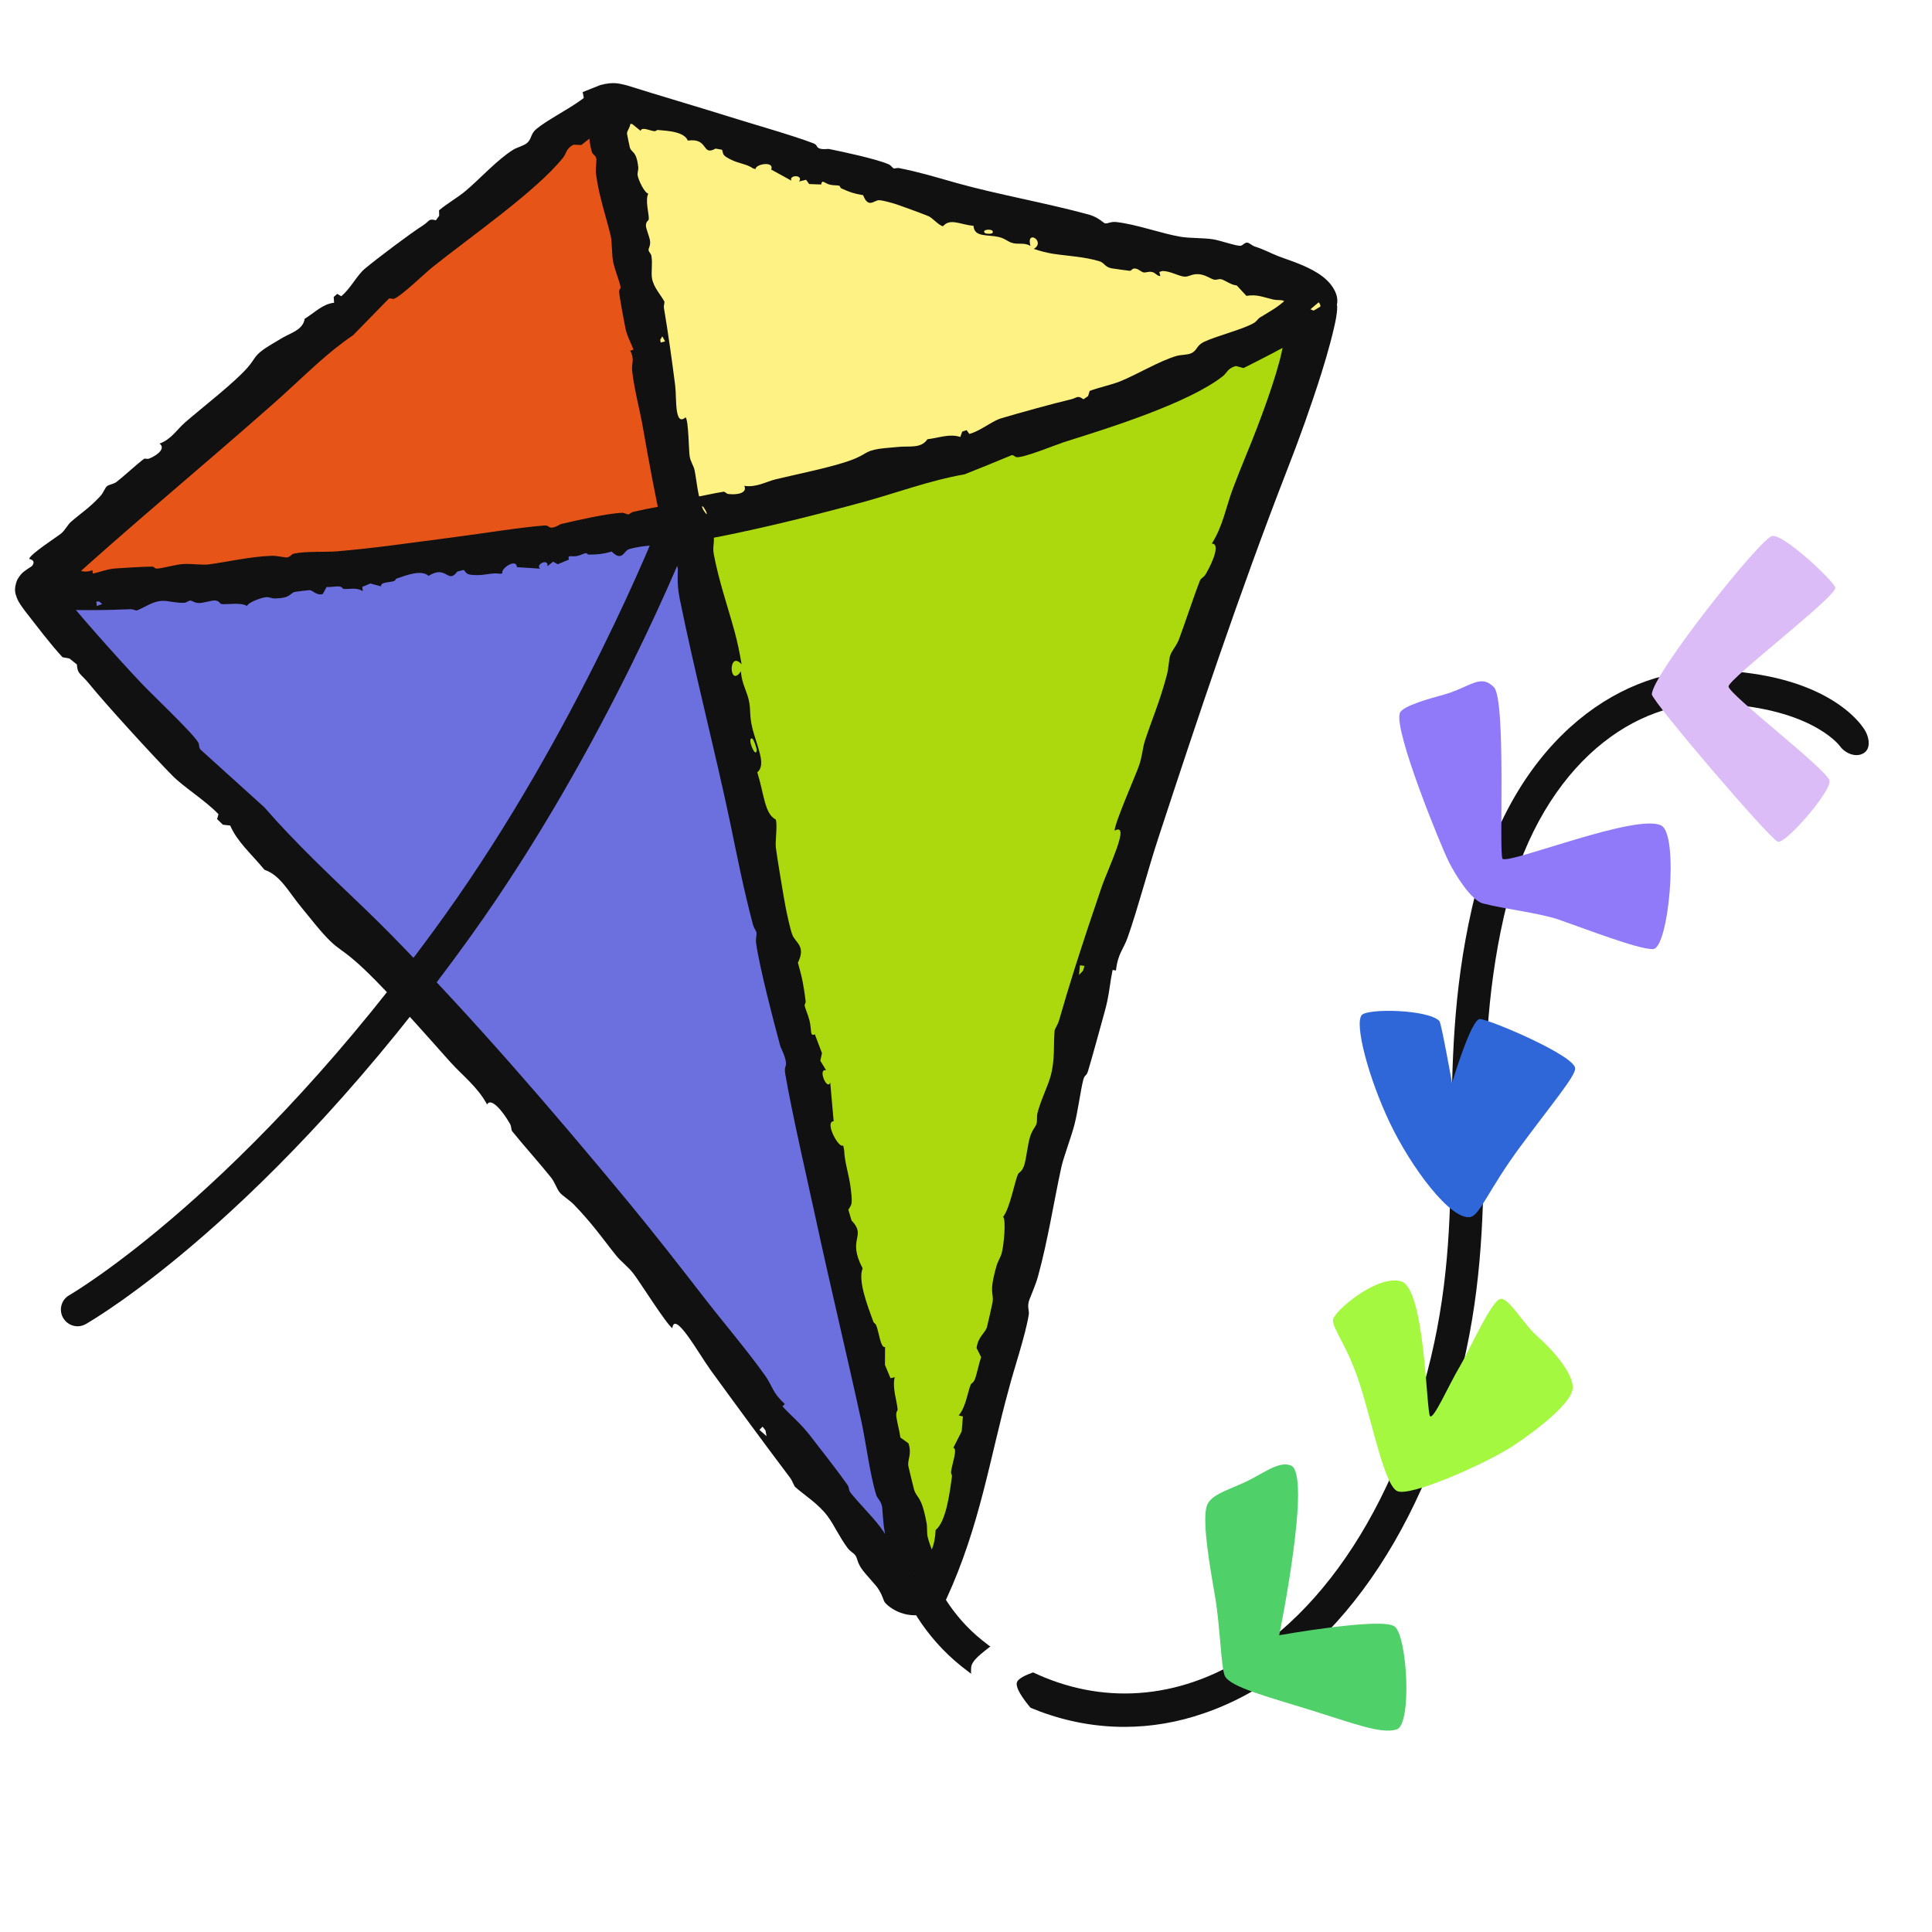 <svg width="64" height="64" viewBox="0 0 64 64" fill="none" xmlns="http://www.w3.org/2000/svg">
<g filter="url(#filter0_g_93_3323)">
<path d="M37.245 57.205C35.36 57.205 33.505 56.525 31.85 55.2C29.385 53.23 29.22 50.23 29.215 50.1C29.2 49.795 29.435 49.54 29.74 49.525C30.035 49.505 30.3 49.745 30.315 50.05C30.315 50.085 30.475 52.69 32.54 54.34C34.67 56.045 37.16 56.53 39.55 55.71C43.155 54.47 46.09 50.465 47.395 44.995C48.03 42.34 48.05 40.065 48.075 37.65C48.1 35.305 48.125 32.88 48.755 30.105C50.005 24.63 53.555 22.205 56.57 22.205C56.61 22.205 56.655 22.205 56.695 22.205C60.555 22.29 61.665 24.03 61.72 24.105C61.905 24.35 62.005 24.77 61.75 24.94C61.5 25.11 61.13 24.97 60.945 24.71C60.905 24.655 59.9 23.38 56.665 23.305C56.63 23.305 56.595 23.305 56.565 23.305C53.99 23.305 50.935 25.47 49.82 30.35C49.215 33.01 49.19 35.375 49.165 37.66C49.14 40.03 49.115 42.475 48.455 45.25C47.06 51.09 43.86 55.39 39.895 56.75C39.025 57.055 38.13 57.205 37.245 57.205Z" fill="#111111"/>
</g>
<path d="M19.455 18.675C19.535 19.025 25.725 12.57 25.725 12.57C25.725 12.57 43.575 9.75 43.74 10.155C43.82 10.35 43.085 12.815 42.04 15.385C40.995 17.955 38.66 24.22 36.25 32.255C33.84 40.29 31.36 52.775 30.545 52.745C30.055 52.73 29.02 51.22 29.02 51.22C29.02 51.22 19.055 16.905 19.455 18.675Z" fill="#ABD90D"/>
<path d="M19.998 23.887C19.95 23.767 19.961 23.577 19.923 23.435C19.755 22.813 19.733 22.584 19.593 22.023C19.485 21.592 19.24 20.81 19.06 20.077C19.018 19.903 18.982 19.74 18.946 19.563C18.913 19.396 18.903 19.286 18.883 19.131C18.877 19.065 18.877 19.015 18.882 18.975C18.89 18.946 18.878 18.853 18.899 18.851C18.908 18.847 18.918 18.848 18.949 18.883C18.972 18.905 18.956 18.933 19.121 19.064C19.168 19.096 19.241 19.14 19.361 19.159C19.48 19.18 19.648 19.145 19.753 19.069C19.966 18.905 19.961 18.783 19.98 18.729C20.003 18.531 19.974 18.569 19.971 18.545C19.942 18.523 19.926 18.574 19.898 18.575C19.898 18.575 19.898 18.575 19.898 18.575C19.893 18.576 19.889 18.576 19.884 18.576C19.863 18.591 19.831 18.498 19.818 18.616C19.795 18.648 19.878 18.675 19.671 18.896C19.538 19.015 19.301 18.964 19.252 18.915C19.185 18.869 19.172 18.841 19.158 18.823C19.118 18.751 19.142 18.774 19.14 18.76C19.147 18.747 19.16 18.747 19.174 18.751C19.201 18.759 19.236 18.788 19.271 18.818C19.301 18.833 19.328 18.836 19.353 18.835C19.455 18.838 20.034 18.585 20.174 18.914C20.35 19.32 20.501 20.381 20.576 20.607C20.629 20.77 20.742 20.948 20.807 21.132C21.032 21.771 21.085 22.098 21.409 22.647C21.405 22.919 21.386 23.144 21.377 23.402C21.501 23.689 21.538 24.195 21.594 24.363C21.642 24.509 21.73 24.578 21.779 24.734C21.833 24.904 21.852 25.215 21.952 25.518C22.119 26.027 22.309 26.076 22.423 26.388C22.543 26.719 22.597 27.228 22.778 27.635C22.812 27.682 22.845 27.73 22.878 27.777C22.907 27.728 22.936 27.678 22.965 27.629C23.046 27.834 22.992 27.955 23.045 28.142C23.109 28.365 23.22 28.457 23.265 28.609C23.3 28.733 23.288 28.921 23.339 29.082C23.414 29.319 23.489 29.24 23.544 29.364C23.566 29.413 23.887 30.326 23.904 30.381C24.025 30.782 23.913 30.859 23.995 31.178C24.224 32.069 24.591 32.954 24.868 33.764C24.993 34.127 25.097 34.51 25.184 34.881C24.699 34.398 24.824 35.743 25.181 35.123C25.229 35.549 25.447 35.799 25.537 36.192C25.595 36.446 25.577 36.638 25.682 36.992C25.87 37.624 26.268 38.26 25.967 38.541C26.245 39.266 26.305 39.948 26.693 40.119C26.767 40.303 26.727 40.856 26.764 41.076C26.797 41.277 27.171 42.875 27.236 43.115C27.307 43.375 27.433 43.83 27.522 44.032C27.634 44.289 28.01 44.376 27.774 44.977C27.968 45.528 28.01 45.714 28.122 46.26C28.141 46.357 28.088 46.383 28.104 46.438C28.137 46.551 28.232 46.724 28.295 46.92C28.404 47.266 28.34 47.485 28.51 47.397C28.605 47.612 28.69 47.79 28.789 48.019C28.778 48.11 28.766 48.199 28.754 48.287C28.826 48.395 28.898 48.499 28.968 48.6C28.665 48.531 29.063 49.327 29.134 49.009C29.202 49.447 29.275 49.898 29.341 50.327C29.221 50.334 29.232 50.494 29.287 50.636C29.31 50.691 29.366 50.817 29.412 50.889C29.436 50.926 29.459 50.955 29.482 50.977C29.516 51.041 29.542 51.07 29.558 51.064L29.482 50.903C29.554 50.932 29.618 50.941 29.639 50.901C29.666 50.94 29.694 50.978 29.721 51.017C29.902 51.397 30.202 51.678 30.482 52.012C30.697 52.249 30.634 52.187 30.56 52.266C30.442 52.284 30.367 52.37 30.379 52.408C30.357 52.425 30.431 52.307 30.465 52.212C30.339 51.525 30.941 51.849 30.994 50.683C31.333 50.412 31.453 49.513 31.534 48.916C31.543 48.849 31.497 48.836 31.506 48.745C31.53 48.522 31.734 47.979 31.58 47.961C31.672 47.782 31.767 47.592 31.857 47.416C31.87 47.254 31.883 47.088 31.897 46.921C31.85 46.91 31.804 46.899 31.757 46.888C31.994 46.618 32.06 46.094 32.158 45.863C32.178 45.816 32.245 45.822 32.3 45.673C32.366 45.497 32.428 45.164 32.501 44.956C32.451 44.856 32.4 44.755 32.35 44.654C32.405 44.266 32.625 44.18 32.695 43.959C32.708 43.915 32.874 43.186 32.88 43.142C32.929 42.809 32.745 42.866 33.011 41.936C33.058 41.772 33.147 41.651 33.186 41.5C33.256 41.234 33.33 40.403 33.23 40.31C33.455 40.024 33.613 39.145 33.72 38.902C33.752 38.828 33.848 38.834 33.928 38.603C33.992 38.416 34.044 37.906 34.12 37.666C34.199 37.412 34.3 37.34 34.336 37.227C34.369 37.119 34.333 37.004 34.372 36.855C34.495 36.391 34.707 36 34.806 35.635C34.951 35.108 34.894 34.594 34.936 34.126C34.979 34.019 35.048 33.922 35.081 33.808C35.242 33.245 35.42 32.65 35.607 32.062C35.893 31.162 36.196 30.252 36.485 29.408C36.706 28.758 37.473 27.215 36.923 27.516C36.922 27.265 37.625 25.672 37.733 25.359C37.839 25.05 37.85 24.772 37.93 24.529C38.176 23.785 38.406 23.282 38.654 22.36C38.717 22.124 38.718 21.843 38.767 21.706C38.826 21.543 38.973 21.392 39.054 21.18C39.246 20.672 39.559 19.712 39.752 19.229C39.788 19.141 39.872 19.137 39.941 19.019C40.213 18.554 40.412 17.998 40.143 18.008C40.513 17.42 40.615 16.789 40.836 16.2C40.957 15.878 41.111 15.489 41.28 15.076C41.763 13.912 42.284 12.473 42.46 11.652C42.535 11.306 42.541 11.128 42.576 10.921C42.593 10.816 42.617 10.705 42.657 10.563C42.677 10.491 42.699 10.414 42.724 10.331C42.748 10.272 42.78 10.085 42.784 10.201C42.792 10.237 42.762 10.265 42.854 10.519C43.059 10.95 43.302 10.989 43.385 11.032C43.48 11.064 43.524 11.065 43.525 11.064C43.545 11.065 43.547 11.061 43.538 11.058C43.516 11.051 43.476 11.044 43.434 11.039C43.336 11.029 43.229 11.022 43.102 11.018C42.448 11.005 41.82 10.872 41.341 11.178C40.59 11.203 40.014 11.324 39.431 11.187C39.374 11.246 39.316 11.305 39.258 11.364C39.168 11.377 39.077 11.391 38.984 11.404C38.949 11.36 38.914 11.316 38.878 11.271C38.233 11.345 37.423 11.66 36.877 11.736C35.953 11.863 33.56 12.134 32.674 12.201C32.206 12.236 32.194 12.343 31.896 12.171C31.794 12.202 31.692 12.232 31.592 12.262C31.534 12.319 31.478 12.374 31.418 12.431C30.814 12.524 30.111 12.557 29.532 12.646C28.507 12.804 26.951 13.176 25.908 13.254C25.901 13.253 25.829 13.262 25.834 13.257L26.227 13.052C26.04 13.202 25.77 13.369 25.616 13.53C25.356 13.801 25.404 13.982 25.073 14.327C24.503 14.923 23.295 15.888 22.753 16.45C22.592 16.618 22.559 16.735 22.449 16.853C21.991 17.348 21.596 17.731 21.189 18.248C20.571 18.621 20.476 18.431 20.185 18.425C20.07 18.426 19.86 18.445 19.671 18.439C19.568 18.442 19.481 18.431 19.415 18.409C19.389 18.395 19.358 18.38 19.375 18.348C19.387 18.333 19.392 18.317 19.444 18.301C19.515 18.277 19.692 18.318 19.773 18.41C19.884 18.535 19.879 18.581 19.896 18.574C19.904 18.569 19.921 18.508 19.845 18.382C19.773 18.247 19.544 18.154 19.441 18.16C19.354 18.156 19.346 18.149 19.313 18.145C19.217 18.123 19.193 18.08 19.197 18.018C19.129 18.047 19.234 17.969 19.282 17.921C19.33 17.875 19.398 17.814 19.447 17.77C19.561 17.669 19.662 17.588 19.773 17.506C19.986 17.35 20.211 17.218 20.499 17.041C21.376 16.184 22.241 15.301 23.102 14.417C23.221 14.375 23.34 14.334 23.457 14.294C23.457 14.294 23.457 14.294 23.457 14.294C23.838 13.997 23.87 13.758 24.029 13.548C24.348 13.122 24.774 12.623 25.24 12.104L25.385 11.947L25.62 11.906C28.124 11.426 31.544 11.063 33.64 10.783C34.217 10.705 36.083 10.358 36.492 10.393C36.598 10.402 36.639 10.483 36.748 10.471C37.716 10.283 38.684 10.097 39.656 9.919C40.312 9.878 40.999 9.809 41.673 9.737C42.002 9.702 42.337 9.664 42.697 9.629C42.853 9.613 43.057 9.595 43.215 9.585C43.311 9.579 43.414 9.574 43.498 9.573C43.545 9.572 43.621 9.573 43.68 9.578C43.718 9.582 43.722 9.58 43.799 9.594C43.874 9.633 44.034 9.568 44.247 9.948C44.321 10.174 44.289 10.185 44.294 10.246C44.293 10.285 44.288 10.329 44.285 10.355C44.278 10.419 44.27 10.469 44.261 10.521C44.243 10.623 44.224 10.714 44.203 10.806C44.162 10.989 44.118 11.165 44.072 11.339C43.979 11.686 43.879 12.028 43.773 12.365C43.424 13.467 43.038 14.549 42.617 15.62C41.055 19.646 39.688 23.74 38.355 27.808C38.031 28.8 37.695 30.086 37.357 31.049C37.216 31.45 37.031 31.583 36.968 32.148C36.931 32.143 36.893 32.138 36.856 32.132C36.835 32.234 36.818 32.329 36.803 32.421C36.751 32.753 36.719 33.051 36.608 33.461C36.485 33.908 36.165 35.08 36.045 35.471C35.983 35.675 35.936 35.58 35.885 35.77C35.799 36.095 35.707 36.817 35.589 37.269C35.482 37.676 35.227 38.347 35.158 38.665C34.909 39.809 34.716 41.075 34.386 42.279C34.294 42.611 34.1 43.023 34.077 43.127C34.032 43.331 34.101 43.416 34.078 43.556C33.962 44.265 33.591 45.336 33.416 46.021C32.79 48.285 32.473 50.528 31.347 52.973C31.32 53.015 31.257 53.108 31.179 53.188C31.122 53.234 30.948 53.47 30.518 53.47C29.934 53.395 29.837 53.196 29.64 53.059C29.469 52.912 29.327 52.762 29.189 52.607C28.914 52.296 28.672 51.98 28.427 51.626L28.33 51.42C28.065 50.489 27.784 49.479 27.623 48.802C27.557 48.521 27.671 48.569 27.6 48.326C27.522 48.059 27.425 47.958 27.384 47.836C27.102 46.997 26.508 45.19 26.342 44.383C26.311 44.23 26.352 44.1 26.325 44.01C26.312 43.965 26.232 43.876 26.185 43.732C25.776 42.492 25.536 41.562 25.192 40.321C24.537 37.951 23.645 35.237 22.97 32.742C22.822 32.195 22.857 31.784 22.833 31.709C22.781 31.543 22.656 31.47 22.532 31.134C22.123 30.028 21.787 28.502 21.422 27.434C21.248 26.933 20.903 26.209 20.73 25.72C20.58 25.289 20.351 24.338 20.236 24.144C20.17 24.04 20.05 24.018 19.998 23.887ZM25.712 37.395C25.525 37.37 25.89 38.109 25.894 37.791C25.895 37.719 25.761 37.402 25.712 37.395ZM35.923 31.997C35.874 31.989 35.824 31.982 35.775 31.975C35.77 32.02 35.766 32.064 35.761 32.108C35.755 32.171 35.749 32.235 35.743 32.298C35.788 32.249 35.834 32.201 35.879 32.153C35.88 32.15 35.881 32.147 35.882 32.145C35.895 32.095 35.909 32.046 35.923 31.997Z" fill="#111111"/>
<path d="M11.82 14.815C11.82 14.815 1.375 19.095 1.17 19.5C0.985 19.875 8.51 27.325 11.64 30.46C14.77 33.595 18.005 37.49 20.255 40.225C22.505 42.955 29.165 51.72 29.58 52.33C30.025 52.98 30.535 52.74 30.535 52.74L22.385 16.31L11.82 14.815Z" fill="#6C70DE"/>
<path d="M16.742 16.52C16.617 16.515 16.453 16.426 16.308 16.402C15.702 16.301 15.483 16.225 14.937 16.122C14.126 15.969 11.693 15.711 11.756 15.265C11.756 15.265 11.756 15.264 11.756 15.264C11.757 15.26 11.758 15.256 11.759 15.251C11.78 15.168 11.999 15.104 12.043 15.012C12.087 14.92 12.152 14.296 12.449 14.303C12.88 14.317 13.874 14.62 14.101 14.645C14.257 14.662 14.455 14.632 14.654 14.65C15.296 14.708 15.624 14.797 16.22 14.725C16.438 14.838 16.657 14.951 16.875 15.065C17.18 15.069 17.619 15.24 17.802 15.26C17.952 15.277 18.049 15.225 18.205 15.244C18.38 15.265 18.638 15.372 18.957 15.407C19.48 15.464 19.597 15.31 19.912 15.333C20.239 15.357 20.73 15.519 21.152 15.519C21.206 15.508 21.261 15.497 21.315 15.486C21.284 15.439 21.253 15.392 21.222 15.346C21.433 15.356 21.51 15.454 21.701 15.482C21.926 15.516 22.052 15.451 22.204 15.473C22.287 15.485 22.386 15.529 22.491 15.562L23.021 15.648L23.122 16.145C23.125 16.199 23.131 16.254 23.144 16.306C23.201 16.536 23.282 16.464 23.327 16.585C23.345 16.633 23.601 17.54 23.613 17.591C23.705 17.984 23.587 18.047 23.646 18.363C23.811 19.241 24.113 20.112 24.331 20.909C24.429 21.265 24.506 21.642 24.566 22.005C24.117 21.512 24.146 22.819 24.546 22.238C24.563 22.653 24.762 22.906 24.824 23.29C24.864 23.538 24.832 23.723 24.912 24.072C25.054 24.691 25.405 25.324 25.086 25.583C25.312 26.297 25.323 26.956 25.698 27.148C25.759 27.331 25.678 27.854 25.7 28.07C25.72 28.275 25.977 29.821 26.028 30.072C26.079 30.323 26.172 30.762 26.247 30.966C26.34 31.223 26.71 31.334 26.431 31.891C26.585 32.431 26.617 32.628 26.686 33.147C26.699 33.241 26.644 33.265 26.656 33.318C26.681 33.429 26.765 33.609 26.815 33.805C26.896 34.129 26.818 34.342 26.993 34.264C27.072 34.472 27.15 34.68 27.229 34.888C27.211 34.971 27.192 35.054 27.174 35.137C27.238 35.243 27.302 35.35 27.366 35.456C27.071 35.38 27.408 36.153 27.502 35.857C27.54 36.285 27.578 36.713 27.616 37.142C27.302 37.151 27.786 38.063 27.931 37.945C27.942 37.992 27.952 38.04 27.963 38.088C27.976 38.522 28.127 38.891 28.187 39.411C28.247 39.931 28.207 39.889 28.103 40.075C28.137 40.193 28.172 40.311 28.207 40.428C28.727 40.971 28.044 41.007 28.576 42.016C28.414 42.413 28.729 43.23 28.927 43.775C28.95 43.839 28.996 43.829 29.03 43.913C29.112 44.118 29.174 44.673 29.319 44.621C29.318 44.819 29.317 45.016 29.315 45.214C29.377 45.361 29.438 45.508 29.5 45.656C29.546 45.645 29.593 45.633 29.639 45.622C29.549 45.967 29.719 46.438 29.735 46.687C29.738 46.736 29.675 46.761 29.691 46.913C29.709 47.09 29.8 47.409 29.826 47.62C29.916 47.684 30.005 47.748 30.094 47.812C30.215 48.173 30.056 48.345 30.09 48.565C30.096 48.604 30.269 49.313 30.281 49.35C30.384 49.657 30.524 49.532 30.693 50.448C30.723 50.611 30.697 50.754 30.727 50.901C30.781 51.16 31.081 51.91 31.211 51.945C31.178 52.095 31.206 52.336 31.249 52.581L31.369 53.169L30.847 53.403C30.052 53.711 29.469 53.261 29.326 53.1C29.247 53.005 29.271 52.919 29.107 52.654C29.105 52.653 29.105 52.652 29.105 52.651C29.038 52.524 28.662 52.147 28.538 51.96C28.392 51.743 28.407 51.629 28.338 51.528C28.28 51.442 28.169 51.403 28.078 51.28C27.806 50.917 27.631 50.513 27.416 50.227C27.101 49.805 26.666 49.549 26.332 49.25C26.276 49.156 26.243 49.046 26.173 48.953C25.319 47.823 24.372 46.53 23.535 45.379C23.148 44.844 22.344 43.388 22.272 43.999C22.074 43.867 21.181 42.442 20.987 42.194C20.794 41.946 20.572 41.792 20.422 41.605C20.15 41.268 19.943 40.983 19.7 40.683C19.512 40.451 19.301 40.205 19.027 39.919C18.864 39.75 18.631 39.612 18.543 39.504C18.436 39.372 18.389 39.178 18.254 39.006C17.931 38.598 17.285 37.874 16.975 37.484C16.918 37.413 16.957 37.338 16.891 37.223C16.636 36.775 16.258 36.349 16.135 36.587C15.819 36.003 15.327 35.634 14.924 35.189C14.077 34.242 12.556 32.5 11.71 31.788C11.345 31.478 11.198 31.425 10.933 31.167C10.816 31.054 10.659 30.883 10.456 30.637C10.303 30.454 10.17 30.281 9.987 30.062C9.566 29.556 9.293 28.992 8.763 28.814C8.295 28.254 7.856 27.879 7.626 27.347C7.545 27.338 7.465 27.329 7.384 27.32C7.32 27.258 7.256 27.195 7.192 27.133C7.207 27.079 7.222 27.025 7.237 26.971C6.797 26.51 6.086 26.077 5.708 25.691C5.073 25.047 3.497 23.323 2.952 22.65C2.666 22.298 2.567 22.344 2.547 22.011C2.47 21.95 2.383 21.879 2.303 21.815C2.225 21.8 2.148 21.786 2.071 21.771C1.67 21.34 1.249 20.776 0.875 20.3C0.822 20.23 0.778 20.175 0.713 20.08C0.682 20.034 0.661 20.006 0.614 19.923C0.594 19.885 0.574 19.845 0.554 19.793C0.542 19.724 0.423 19.571 0.572 19.206C0.716 18.954 0.817 18.927 0.84 18.899C0.88 18.869 0.918 18.843 0.96 18.816C1.026 18.773 1.083 18.738 1.155 18.695C1.265 18.63 1.401 18.555 1.516 18.492C1.765 18.357 2.002 18.233 2.257 18.107C2.749 17.863 3.228 17.646 3.644 17.503C3.89 17.417 4.218 17.38 4.45 17.278C4.781 17.132 4.801 16.949 5.225 16.763C5.956 16.443 7.395 16.037 8.084 15.733C8.286 15.644 8.362 15.547 8.502 15.482C9.088 15.207 9.581 15.007 10.119 14.684C10.793 14.572 10.819 14.776 11.081 14.884C11.291 14.961 11.85 15.11 11.976 15.201C12.053 15.27 11.938 15.446 12.038 15.516C11.334 15.894 10.981 15.943 10.334 16.055C9.234 16.518 8.133 16.985 7.037 17.456C6.915 17.447 6.793 17.438 6.671 17.429C6.671 17.429 6.671 17.429 6.671 17.429C6.224 17.549 6.101 17.758 5.887 17.885C5.349 18.205 4.659 18.55 3.884 18.915C3.506 19.094 3.091 19.284 2.684 19.474C2.487 19.565 2.28 19.662 2.075 19.762C1.986 19.805 1.872 19.863 1.788 19.907C1.737 19.934 1.703 19.953 1.667 19.974C1.649 19.985 1.637 19.993 1.636 19.993C1.632 19.984 1.648 20.026 1.779 19.809C1.883 19.581 1.845 19.449 1.834 19.386C1.817 19.316 1.812 19.317 1.808 19.304C1.799 19.286 1.799 19.288 1.805 19.299C1.813 19.315 1.832 19.346 1.86 19.386C1.9 19.446 1.969 19.538 2.023 19.608C2.149 19.771 2.278 19.927 2.405 20.079C2.668 20.393 2.941 20.706 3.198 20.998C3.722 21.592 4.218 22.138 4.641 22.588C5.024 22.999 6.355 24.249 6.562 24.587C6.615 24.674 6.573 24.755 6.645 24.833C7.348 25.472 8.053 26.108 8.759 26.745C9.765 27.903 10.919 28.988 12.04 30.061C12.349 30.358 12.654 30.657 12.952 30.96C15.735 33.799 18.3 36.784 20.788 39.787C21.657 40.839 22.495 41.914 23.324 42.985C23.945 43.789 24.78 44.766 25.352 45.578C25.591 45.917 25.585 46.137 25.998 46.506C25.972 46.533 25.946 46.56 25.92 46.588C26.244 46.937 26.496 47.126 26.825 47.543C27.104 47.896 27.826 48.834 28.054 49.159C28.172 49.327 28.07 49.307 28.185 49.459C28.387 49.722 28.886 50.222 29.158 50.583C29.403 50.909 29.757 51.515 29.952 51.762C30.009 51.834 30.058 51.896 30.112 51.968C30.254 52.173 30.395 52.067 30.235 52.103L29.848 52.894C29.649 52.195 29.451 51.476 29.309 50.754C29.245 50.427 29.24 49.989 29.215 49.887C29.165 49.689 29.066 49.649 29.025 49.518C28.818 48.851 28.683 47.77 28.538 47.103C28.066 44.931 27.514 42.642 27.047 40.479C26.751 39.112 26.229 36.848 26.012 35.574C25.965 35.299 26.075 35.35 26.024 35.122C25.967 34.87 25.873 34.747 25.842 34.63C25.623 33.819 25.155 32.028 25.047 31.241C25.026 31.091 25.076 30.968 25.056 30.88C25.046 30.835 24.973 30.746 24.937 30.607C24.615 29.381 24.442 28.474 24.189 27.259C23.702 24.932 23.008 22.265 22.513 19.818C22.405 19.284 22.469 18.888 22.451 18.814C22.412 18.65 22.29 18.567 22.192 18.241C22.032 17.71 21.896 17.078 21.766 16.449L22.296 16.939C21.633 16.834 20.976 16.726 20.429 16.674C19.899 16.624 19.159 16.648 18.637 16.603C18.221 16.566 17.251 16.379 17.06 16.408C16.944 16.426 16.877 16.526 16.742 16.52ZM24.914 24.462C24.728 24.427 25.04 25.159 25.066 24.852C25.072 24.783 24.962 24.471 24.914 24.462ZM25.261 47.26C25.226 47.296 25.191 47.332 25.157 47.367C25.235 47.436 25.314 47.506 25.393 47.575C25.382 47.511 25.37 47.447 25.358 47.383C25.326 47.342 25.293 47.301 25.261 47.26Z" fill="#111111"/>
<path d="M21.425 4.55C21.425 4.55 20.44 3.515 20.12 3.49C20.09 3.49 19.88 3.565 19.505 3.85C17.765 5.195 12.86 9.305 10.145 11.665C6.855 14.535 0.95 19.235 1.165 19.505C1.355 19.745 8.955 19.265 13.015 18.79C17.075 18.315 22.61 17.31 22.61 17.31C22.61 17.31 23.625 11 23.435 8.99C23.24 6.985 21.425 4.55 21.425 4.55Z" fill="#E65417"/>
<path d="M22.002 7.551C21.965 7.495 21.986 7.383 21.957 7.31C21.831 7.003 21.814 6.871 21.692 6.589C21.525 6.159 20.7 5.064 21.061 4.821C21.061 4.821 21.061 4.821 21.061 4.821C21.065 4.819 21.068 4.816 21.072 4.813C21.139 4.759 21.287 4.803 21.376 4.763C21.465 4.72 21.971 4.347 22.103 4.477C22.294 4.668 22.492 5.286 22.566 5.402C22.619 5.482 22.727 5.554 22.796 5.655C23.018 5.984 23.075 6.185 23.371 6.443C23.36 6.609 23.345 6.774 23.327 6.937C23.437 7.094 23.44 7.399 23.483 7.503C23.519 7.589 23.598 7.62 23.632 7.713C23.67 7.818 23.654 8 23.713 8.193C23.807 8.511 23.98 8.543 24.032 8.751C24.045 8.803 24.051 8.864 24.053 8.93C24.059 9.132 24.025 9.377 24.07 9.568C24.088 9.601 24.107 9.635 24.125 9.668C24.167 9.645 24.209 9.62 24.251 9.596C24.27 9.733 24.183 9.781 24.179 9.905C24.174 10.045 24.253 10.117 24.248 10.214C24.245 10.291 24.175 10.389 24.173 10.49C24.171 10.636 24.267 10.607 24.28 10.686C24.286 10.718 24.296 11.293 24.294 11.322C24.277 11.566 24.147 11.575 24.118 11.766C24.038 12.296 24.082 12.85 24.064 13.344C24.056 13.564 24.02 13.792 23.973 14.005C23.688 13.624 23.338 14.345 23.886 14.128C23.783 14.359 23.899 14.549 23.845 14.774C23.81 14.921 23.725 15.012 23.698 15.223C23.65 15.598 23.793 16.036 23.413 16.089C23.414 16.534 23.224 16.897 23.52 17.103C23.523 17.168 23.424 17.317 23.343 17.428L23.238 17.967L22.743 18.041C22.672 18.018 22.588 18.002 22.55 17.999C22.421 17.998 21.498 18.071 21.348 18.091C21.199 18.112 20.937 18.151 20.816 18.201C20.663 18.263 20.607 18.614 20.264 18.272C19.94 18.359 19.823 18.367 19.512 18.372C19.455 18.373 19.439 18.316 19.406 18.322C19.341 18.332 19.236 18.393 19.117 18.418C18.924 18.458 18.794 18.355 18.846 18.537C18.721 18.588 18.599 18.64 18.476 18.692C18.425 18.663 18.374 18.634 18.322 18.606C18.26 18.656 18.198 18.706 18.136 18.756C18.174 18.474 17.715 18.709 17.896 18.838C17.639 18.822 17.381 18.805 17.123 18.787C17.112 18.477 16.57 18.835 16.644 18.994C16.616 18.998 16.587 19.002 16.558 19.006C16.296 18.962 16.076 19.062 15.763 19.051C15.45 19.041 15.475 19.007 15.362 18.879C15.292 18.897 15.221 18.915 15.15 18.933C14.826 19.371 14.802 18.695 14.197 19.076C13.958 18.861 13.468 19.053 13.137 19.166C13.103 19.178 13.104 19.217 13.068 19.24C13.064 19.243 13.059 19.245 13.054 19.247C12.935 19.297 12.593 19.274 12.624 19.424C12.507 19.393 12.389 19.361 12.268 19.329C12.18 19.366 12.091 19.404 12.001 19.441C12.006 19.488 12.012 19.536 12.017 19.584C11.809 19.441 11.528 19.532 11.377 19.508C11.347 19.503 11.335 19.437 11.244 19.428C11.139 19.417 10.942 19.455 10.818 19.446C10.777 19.523 10.735 19.6 10.693 19.677C10.473 19.738 10.378 19.552 10.246 19.549C10.222 19.549 9.794 19.6 9.771 19.606C9.584 19.654 9.652 19.814 9.1 19.824C9.001 19.826 8.918 19.775 8.83 19.78C8.673 19.789 8.213 19.954 8.185 20.075C7.984 19.941 7.482 20.039 7.329 20.007C7.283 19.997 7.266 19.903 7.127 19.892C7.014 19.884 6.729 19.98 6.587 19.976C6.434 19.973 6.375 19.896 6.307 19.895C6.242 19.894 6.189 19.962 6.101 19.968C5.827 19.983 5.575 19.894 5.36 19.905C5.049 19.921 4.786 20.127 4.527 20.225C4.461 20.216 4.399 20.178 4.329 20.181C3.482 20.216 2.544 20.229 1.659 20.175C1.59 20.17 1.5 20.157 1.4 20.139C1.359 20.13 1.283 20.117 1.228 20.103C1.206 20.097 1.148 20.085 1.104 20.071C1.064 20.04 0.998 20.106 0.739 19.843C0.581 19.636 0.615 19.425 0.64 19.335C0.661 19.262 0.676 19.238 0.694 19.203C0.73 19.137 0.76 19.101 0.781 19.075C0.827 19.018 0.871 18.972 0.904 18.938C0.98 18.857 1.029 18.803 1.068 18.744C1.143 18.632 1.129 18.553 0.964 18.514C1.018 18.341 1.885 17.788 2.028 17.67C2.169 17.55 2.237 17.387 2.345 17.292C2.684 16.994 2.955 16.835 3.327 16.431C3.422 16.327 3.479 16.159 3.542 16.107C3.619 16.044 3.759 16.042 3.862 15.963C4.104 15.776 4.529 15.381 4.763 15.205C4.806 15.173 4.871 15.22 4.946 15.189C5.237 15.07 5.491 14.847 5.285 14.695C5.67 14.557 5.861 14.229 6.129 13.995C6.697 13.5 7.785 12.663 8.214 12.161C8.487 11.843 8.407 11.766 8.928 11.446C9.045 11.373 9.162 11.31 9.303 11.222C9.406 11.158 9.514 11.107 9.615 11.057C9.845 10.943 10.05 10.825 10.093 10.561C10.458 10.331 10.689 10.072 11.068 10.028C11.063 9.965 11.059 9.901 11.054 9.838C11.093 9.804 11.132 9.769 11.171 9.734C11.215 9.76 11.259 9.786 11.303 9.813C11.597 9.578 11.83 9.117 12.074 8.912C12.482 8.568 13.582 7.741 14.011 7.467C14.239 7.321 14.184 7.232 14.439 7.297C14.475 7.248 14.512 7.198 14.548 7.148C14.547 7.087 14.546 7.027 14.544 6.967C14.807 6.745 15.169 6.538 15.419 6.329C15.878 5.945 16.487 5.273 17.006 4.957C17.138 4.876 17.342 4.834 17.458 4.738C17.62 4.603 17.564 4.442 17.771 4.27C18.092 4.004 18.756 3.655 19.145 3.385C19.207 3.343 19.26 3.305 19.308 3.269C19.43 3.18 19.46 3.091 19.558 3.027C19.607 2.995 19.658 2.965 19.716 2.934C19.745 2.919 19.776 2.904 19.814 2.887C19.834 2.879 19.855 2.87 19.883 2.86C19.934 2.851 19.875 2.838 20.12 2.819L20.172 2.821C20.485 2.86 20.546 2.929 20.649 2.974C20.74 3.022 20.812 3.066 20.883 3.109C21.021 3.194 21.148 3.273 21.287 3.349C21.503 3.749 21.329 3.867 21.281 4.097C21.245 4.271 21.195 4.719 21.121 4.834C21.071 4.917 20.92 4.932 20.871 5.028C20.504 4.772 20.431 4.579 20.264 4.248C20.194 4.192 20.125 4.139 20.065 4.099C20.025 4.06 19.885 4.032 20.075 4.072L20.12 4.074C20.277 4.064 20.238 4.058 20.26 4.055C20.27 4.053 20.272 4.052 20.274 4.051C20.276 4.051 20.272 4.052 20.267 4.055C20.256 4.059 20.24 4.067 20.223 4.076C20.189 4.095 20.149 4.118 20.109 4.144C20.028 4.195 19.945 4.255 19.862 4.319C19.663 4.476 19.462 4.638 19.258 4.804C19.174 4.799 19.089 4.796 19.003 4.793C19.003 4.793 19.003 4.793 19.003 4.793C18.755 4.909 18.754 5.095 18.662 5.211C17.777 6.328 15.514 7.894 14.316 8.858C14.058 9.066 13.285 9.818 13.053 9.896C12.993 9.916 12.925 9.861 12.875 9.899C12.482 10.299 12.09 10.701 11.699 11.103C11.274 11.39 10.875 11.719 10.491 12.063C10.005 12.499 9.53 12.956 9.044 13.383C6.694 15.46 4.264 17.463 2.051 19.483C1.984 19.548 1.91 19.625 1.854 19.689C1.821 19.728 1.802 19.753 1.785 19.778C1.78 19.785 1.775 19.796 1.791 19.772C1.799 19.758 1.812 19.735 1.83 19.686C1.836 19.656 1.951 19.383 1.716 19.067C1.542 18.869 1.458 18.876 1.419 18.854C1.39 18.844 1.386 18.844 1.381 18.842C1.372 18.84 1.388 18.841 1.4 18.842C1.429 18.843 1.476 18.845 1.519 18.846C1.619 18.848 1.714 18.847 1.815 18.846C2.022 18.846 2.222 18.845 2.405 18.855C2.645 18.867 2.751 19.003 3.062 18.889C3.066 18.926 3.071 18.963 3.076 19C3.35 18.945 3.523 18.853 3.834 18.83C4.092 18.812 4.79 18.769 5.019 18.77C5.14 18.77 5.102 18.842 5.212 18.835C5.402 18.823 5.806 18.702 6.072 18.684C6.31 18.669 6.72 18.722 6.904 18.698C7.565 18.61 8.278 18.438 8.987 18.412C9.183 18.405 9.44 18.474 9.502 18.466C9.621 18.451 9.649 18.36 9.728 18.342C10.131 18.251 10.77 18.297 11.171 18.263C11.75 18.213 12.343 18.147 12.931 18.073C13.662 17.981 14.399 17.876 15.111 17.785C15.925 17.682 17.27 17.463 18.03 17.408C18.192 17.396 18.166 17.498 18.302 17.476C18.452 17.452 18.522 17.375 18.593 17.358C19.075 17.244 20.135 17.002 20.606 16.988C20.696 16.986 20.771 17.049 20.822 17.04C20.848 17.036 20.902 16.974 20.984 16.955C21.542 16.823 21.992 16.754 22.495 16.678L21.975 17.208C22.002 17.07 22.031 16.91 22.06 16.746C22.304 15.37 22.429 13.758 22.634 12.315C22.678 12.002 22.846 11.798 22.849 11.755C22.855 11.656 22.762 11.584 22.754 11.386C22.73 10.728 22.894 9.845 22.818 9.27C22.809 9.204 22.791 9.119 22.769 9.053C22.701 8.839 22.574 8.606 22.502 8.419C22.432 8.22 22.3 7.71 22.207 7.639C22.153 7.595 22.042 7.611 22.002 7.551ZM23.584 15.437C23.419 15.369 23.496 15.848 23.613 15.688C23.64 15.65 23.627 15.455 23.584 15.437ZM3.19 19.928C3.197 19.978 3.202 20.027 3.208 20.076C3.267 20.054 3.326 20.031 3.386 20.008C3.351 19.979 3.316 19.951 3.281 19.922C3.25 19.925 3.221 19.927 3.19 19.928Z" fill="#111111"/>
<path d="M43.74 10.155C43.74 10.155 39.585 12.72 33.325 14.68C27.065 16.64 22.615 17.31 22.615 17.31C22.47 17.12 20.125 3.495 20.125 3.495C20.125 3.495 20.29 3.435 20.565 3.515C21.045 3.655 25.965 5.265 31.46 6.655C36.955 8.045 43.82 9.395 43.74 10.155Z" fill="#FFF284"/>
<path d="M41.317 8.037C41.393 8.046 41.477 8.137 41.559 8.163C41.913 8.28 42.032 8.362 42.345 8.486C42.581 8.581 43.053 8.717 43.488 8.952C43.697 9.068 43.914 9.208 44.093 9.435C44.173 9.539 44.279 9.714 44.296 9.893C44.322 10.095 44.244 10.214 44.191 10.203C44.191 10.203 44.191 10.203 44.191 10.203C44.187 10.202 44.182 10.201 44.178 10.2C44.139 10.184 44.098 10.047 44.015 9.976C43.94 9.914 43.864 9.902 43.818 9.921C43.718 9.955 43.272 10.388 43.216 10.394C43.111 10.357 42.621 9.987 42.497 9.955C42.411 9.93 42.297 9.95 42.181 9.923C41.831 9.842 41.645 9.743 41.289 9.801C41.18 9.685 41.078 9.571 40.969 9.456C40.784 9.444 40.564 9.273 40.453 9.25C40.369 9.232 40.303 9.282 40.214 9.262C40.113 9.239 39.977 9.132 39.794 9.096C39.488 9.035 39.4 9.187 39.214 9.162C39.022 9.137 38.758 8.977 38.506 8.977C38.472 8.988 38.438 8.999 38.404 9.009C38.416 9.055 38.427 9.101 38.438 9.147C38.315 9.137 38.284 9.041 38.174 9.013C38.044 8.979 37.961 9.043 37.874 9.022C37.803 9.004 37.721 8.917 37.627 8.899C37.492 8.872 37.499 8.971 37.423 8.971C37.393 8.971 36.845 8.894 36.815 8.887C36.584 8.837 36.593 8.706 36.413 8.652C35.91 8.502 35.365 8.48 34.884 8.407C34.67 8.374 34.451 8.315 34.246 8.245C34.653 8.003 33.981 7.579 34.135 8.146C33.918 8.019 33.72 8.115 33.504 8.039C33.364 7.99 33.282 7.896 33.077 7.849C32.713 7.765 32.267 7.865 32.25 7.482C31.816 7.441 31.482 7.225 31.251 7.481C31.247 7.485 31.243 7.489 31.239 7.494C31.124 7.485 30.89 7.226 30.774 7.169C30.663 7.116 29.795 6.799 29.65 6.754C29.505 6.711 29.254 6.638 29.123 6.632C28.959 6.625 28.765 6.921 28.593 6.466C28.268 6.41 28.155 6.368 27.874 6.242C27.823 6.219 27.832 6.161 27.801 6.152C27.736 6.134 27.614 6.145 27.498 6.119C27.309 6.075 27.232 5.925 27.203 6.112C27.069 6.107 26.938 6.103 26.804 6.097C26.77 6.05 26.736 6.003 26.703 5.955C26.625 5.974 26.548 5.993 26.471 6.012C26.625 5.774 26.111 5.793 26.22 5.987C25.996 5.864 25.768 5.739 25.546 5.616C25.663 5.329 25.029 5.428 25.027 5.602C24.999 5.593 24.971 5.585 24.944 5.577C24.728 5.427 24.486 5.426 24.208 5.285C23.931 5.145 23.969 5.125 23.919 4.961C23.847 4.948 23.776 4.935 23.706 4.922C23.23 5.185 23.491 4.56 22.785 4.657C22.661 4.362 22.138 4.336 21.793 4.306C21.752 4.302 21.737 4.347 21.682 4.345C21.555 4.342 21.257 4.185 21.221 4.334C21.129 4.259 21.031 4.181 20.939 4.106C20.841 4.105 20.742 4.103 20.652 4.104C20.639 4.149 20.625 4.195 20.611 4.241C20.554 4.154 20.476 4.099 20.405 4.064C20.341 4.023 20.284 4.036 20.271 4.015C20.277 4.006 20.23 3.972 20.283 3.929L20.579 3.417C20.574 3.418 20.572 3.427 20.573 3.455C20.567 3.547 20.624 3.759 20.622 3.868C20.702 3.902 20.783 3.943 20.864 3.98C20.938 4.174 20.765 4.308 20.77 4.427C20.771 4.448 20.858 4.87 20.866 4.891C20.932 5.078 21.082 4.985 21.143 5.538C21.152 5.632 21.11 5.718 21.122 5.805C21.146 5.966 21.352 6.394 21.476 6.415C21.361 6.625 21.509 7.116 21.491 7.264C21.485 7.31 21.393 7.336 21.397 7.475C21.4 7.589 21.524 7.859 21.536 7.999C21.548 8.15 21.479 8.217 21.485 8.285C21.491 8.35 21.564 8.394 21.579 8.48C21.623 8.745 21.564 9.007 21.598 9.216C21.649 9.521 21.884 9.757 22.012 9.996C22.011 10.062 21.982 10.131 21.993 10.197C22.132 11.018 22.261 11.947 22.367 12.775C22.418 13.164 22.333 14.152 22.713 13.824C22.812 13.948 22.814 14.933 22.847 15.121C22.878 15.306 22.98 15.428 23.009 15.578C23.093 16.003 23.095 16.325 23.268 16.824C23.29 16.89 23.322 16.923 23.359 16.98C23.376 17.004 23.392 17.02 23.403 17.026C23.409 17.028 23.416 17.036 23.413 17.016C23.401 16.99 23.426 16.977 23.298 16.789L22.487 16.46C22.485 16.459 22.501 16.456 22.503 16.456C22.594 16.443 22.71 16.514 22.836 16.499C23.137 16.461 23.682 16.33 23.969 16.289C24.02 16.282 24.053 16.356 24.133 16.365C24.44 16.401 24.764 16.326 24.656 16.094C25.054 16.156 25.377 15.955 25.712 15.873C26.432 15.7 27.763 15.439 28.363 15.175C28.739 15.01 28.701 14.906 29.306 14.845C29.439 14.831 29.574 14.825 29.739 14.806C30.117 14.765 30.51 14.87 30.721 14.551C31.142 14.498 31.452 14.36 31.811 14.475C31.832 14.416 31.854 14.356 31.875 14.297C31.924 14.281 31.973 14.265 32.022 14.249C32.051 14.291 32.08 14.333 32.11 14.375C32.437 14.289 32.788 14.008 33.077 13.888C33.105 13.877 33.132 13.867 33.158 13.859C33.655 13.709 34.955 13.349 35.441 13.238C35.701 13.18 35.677 13.077 35.892 13.226C35.942 13.191 35.993 13.156 36.044 13.121C36.062 13.064 36.08 13.007 36.097 12.95C36.41 12.83 36.809 12.753 37.11 12.631C37.656 12.412 38.414 11.951 38.985 11.788C39.124 11.75 39.339 11.759 39.467 11.699C39.657 11.61 39.639 11.442 39.877 11.328C40.29 11.131 41.144 10.92 41.522 10.708C41.635 10.646 41.663 10.563 41.737 10.518C42.056 10.321 42.329 10.18 42.593 9.928C42.999 9.877 43.067 10.065 43.275 10.177C43.427 10.264 43.847 10.423 43.956 10.51C44.032 10.573 43.993 10.737 44.085 10.801C43.699 11.127 43.489 11.138 43.077 11.201C42.456 11.548 41.831 11.875 41.194 12.192C41.109 12.172 41.03 12.148 40.948 12.126C40.948 12.126 40.948 12.125 40.948 12.125C40.674 12.186 40.635 12.363 40.515 12.456C39.382 13.353 36.718 14.185 35.245 14.646C34.933 14.751 33.924 15.165 33.679 15.145C33.616 15.14 33.574 15.063 33.513 15.079C33.494 15.086 33.475 15.094 33.457 15.102C32.953 15.311 32.458 15.513 31.95 15.714C30.81 15.91 29.691 16.332 28.573 16.637C26.629 17.164 24.709 17.639 22.717 17.985L22.342 18.055L22.072 17.724C21.926 17.498 21.968 17.514 21.942 17.456C21.93 17.414 21.929 17.41 21.923 17.387C21.913 17.35 21.901 17.297 21.892 17.263C21.878 17.201 21.86 17.12 21.844 17.048C21.817 16.922 21.785 16.766 21.759 16.637C21.701 16.353 21.649 16.085 21.597 15.813C21.494 15.267 21.394 14.719 21.299 14.171C21.197 13.589 21.001 12.858 20.94 12.277C20.915 12.037 21.033 11.911 20.876 11.616C20.912 11.606 20.948 11.596 20.984 11.586C20.892 11.322 20.777 11.159 20.714 10.855C20.662 10.598 20.536 9.915 20.51 9.684C20.496 9.564 20.572 9.596 20.552 9.485C20.518 9.298 20.352 8.908 20.307 8.649C20.265 8.412 20.275 8.001 20.232 7.82C20.078 7.177 19.835 6.479 19.746 5.779C19.72 5.577 19.768 5.321 19.755 5.262C19.728 5.139 19.636 5.119 19.611 5.043C19.485 4.646 19.481 4.014 19.417 3.617L19.301 3.052L19.88 2.82C19.883 2.819 19.89 2.816 19.891 2.816C20.334 2.7 20.516 2.77 20.765 2.828C21.905 3.187 23.056 3.519 24.15 3.863C24.929 4.109 26.237 4.477 26.942 4.746C27.095 4.804 27.027 4.884 27.159 4.922C27.305 4.963 27.4 4.923 27.47 4.937C27.951 5.035 29.011 5.26 29.439 5.443C29.521 5.478 29.564 5.567 29.614 5.581C29.64 5.588 29.711 5.553 29.794 5.57C30.479 5.707 30.975 5.861 31.615 6.041C31.653 6.052 31.692 6.063 31.731 6.074C33.068 6.446 34.658 6.723 36.071 7.109C36.379 7.193 36.558 7.389 36.602 7.398C36.699 7.417 36.782 7.334 36.983 7.356C37.647 7.43 38.493 7.742 39.119 7.845C39.426 7.895 39.876 7.877 40.184 7.927C40.427 7.965 40.984 8.165 41.103 8.14C41.175 8.125 41.234 8.029 41.317 8.037ZM32.879 7.715C32.962 7.557 32.481 7.588 32.627 7.719C32.659 7.749 32.857 7.756 32.879 7.715ZM21.888 11.347C21.936 11.334 21.984 11.321 22.032 11.309C22.001 11.253 21.971 11.197 21.94 11.142C21.916 11.18 21.893 11.219 21.87 11.257C21.876 11.287 21.882 11.317 21.888 11.347Z" fill="#111111"/>
<g filter="url(#filter1_g_93_3323)">
<path d="M2.57 43.935C2.38 43.935 2.195 43.835 2.09 43.655C1.94 43.39 2.03 43.055 2.295 42.905C2.355 42.87 8.14 39.505 14.7 30.37C19.145 24.175 21.825 17.35 21.85 17.285C21.96 17 22.28 16.86 22.56 16.97C22.845 17.08 22.985 17.4 22.875 17.68C22.85 17.75 20.125 24.7 15.595 31.01C8.885 40.36 3.085 43.72 2.845 43.86C2.755 43.91 2.665 43.935 2.57 43.935Z" fill="#111111"/>
</g>
<path d="M35.89 51.55C35.54 51.62 34.67 52.995 33.735 53.8C32.885 54.535 32.32 54.83 32.19 55.15C32.06 55.47 32.48 57.53 32.67 58.43C32.865 59.33 32.99 60.68 33.635 60.65C34.28 60.62 36.595 60.005 36.69 59.525C36.785 59.045 33.38 56.245 33.7 55.7C34.02 55.155 37.785 54.8 37.91 54.22C37.98 53.93 36.135 51.5 35.89 51.55Z" fill="white"/>
<path d="M39.965 49.925C39.825 50.485 40.095 51.98 40.255 52.915C40.415 53.845 40.45 55.26 40.575 55.52C40.76 55.885 41.955 56.195 43.405 56.645C44.855 57.095 45.75 57.45 46.265 57.29C46.78 57.13 46.62 54.205 46.2 53.88C45.78 53.56 42.375 54.17 42.375 54.17C42.375 54.17 43.47 48.82 42.76 48.545C42.34 48.385 41.83 48.835 41.185 49.125C40.56 49.405 40.065 49.54 39.965 49.925Z" fill="#4FD069"/>
<path d="M44.155 43.73C44.155 44.055 44.635 44.565 45.055 45.885C45.475 47.205 45.86 49.165 46.275 49.39C46.69 49.615 49.265 48.46 50.1 47.91C50.935 47.365 52.03 46.495 52.095 46.015C52.16 45.535 51.42 44.695 50.94 44.28C50.46 43.86 50.01 43.025 49.72 43.025C49.43 43.025 48.665 44.75 48.37 45.245C47.985 45.89 47.5 47.015 47.375 46.915C47.245 46.82 47.215 42.67 46.41 42.445C45.6 42.215 44.155 43.47 44.155 43.73Z" fill="#A4F840"/>
<path d="M45.11 33.625C44.86 33.92 45.335 35.715 46.04 37.195C46.745 38.675 48.065 40.44 48.71 40.315C49.025 40.25 49.315 39.4 50.35 38C51.445 36.52 52.18 35.655 52.18 35.395C52.18 34.975 49.405 33.795 49.03 33.755C48.74 33.725 48.1 35.875 48.1 35.875C48.1 35.875 47.745 33.88 47.68 33.82C47.295 33.435 45.305 33.4 45.11 33.625Z" fill="#3067D8"/>
<path d="M49.13 29.93C49.9 30.125 51.04 30.25 51.67 30.475C53.535 31.15 54.37 31.44 54.755 31.44C55.28 31.44 55.615 27.69 55.045 27.355C54.275 26.905 50.015 28.63 49.775 28.45C49.645 28.355 49.905 23.18 49.485 22.76C49.035 22.31 48.715 22.76 47.815 23.015C47.44 23.12 46.445 23.38 46.37 23.625C46.175 24.235 47.75 28.06 47.975 28.51C48.195 28.965 48.74 29.835 49.13 29.93Z" fill="#907AFA"/>
<path d="M54.72 23C54.72 23.225 58.64 27.82 58.9 27.885C59.155 27.95 60.67 26.215 60.605 25.86C60.54 25.505 57.26 23 57.26 22.74C57.26 22.485 60.895 19.72 60.795 19.46C60.7 19.205 59.09 17.69 58.705 17.755C58.32 17.825 54.72 22.36 54.72 23Z" fill="#DCBCF6"/>
<defs>
<filter id="filter0_g_93_3323" x="28.614" y="21.605" width="33.889" height="36.2" filterUnits="userSpaceOnUse" color-interpolation-filters="sRGB">
<feFlood flood-opacity="0" result="BackgroundImageFix"/>
<feBlend mode="normal" in="SourceGraphic" in2="BackgroundImageFix" result="shape"/>
<feTurbulence type="fractalNoise" baseFrequency="0.5 0.5" numOctaves="3" seed="7172" />
<feDisplacementMap in="shape" scale="1.2" xChannelSelector="R" yChannelSelector="G" result="displacedImage" width="100%" height="100%" />
<feMerge result="effect1_texture_93_3323">
<feMergeNode in="displacedImage"/>
</feMerge>
</filter>
<filter id="filter1_g_93_3323" x="1.418" y="16.333" width="22.095" height="28.202" filterUnits="userSpaceOnUse" color-interpolation-filters="sRGB">
<feFlood flood-opacity="0" result="BackgroundImageFix"/>
<feBlend mode="normal" in="SourceGraphic" in2="BackgroundImageFix" result="shape"/>
<feTurbulence type="fractalNoise" baseFrequency="0.5 0.5" numOctaves="3" seed="7172" />
<feDisplacementMap in="shape" scale="1.2" xChannelSelector="R" yChannelSelector="G" result="displacedImage" width="100%" height="100%" />
<feMerge result="effect1_texture_93_3323">
<feMergeNode in="displacedImage"/>
</feMerge>
</filter>
</defs>
</svg>
